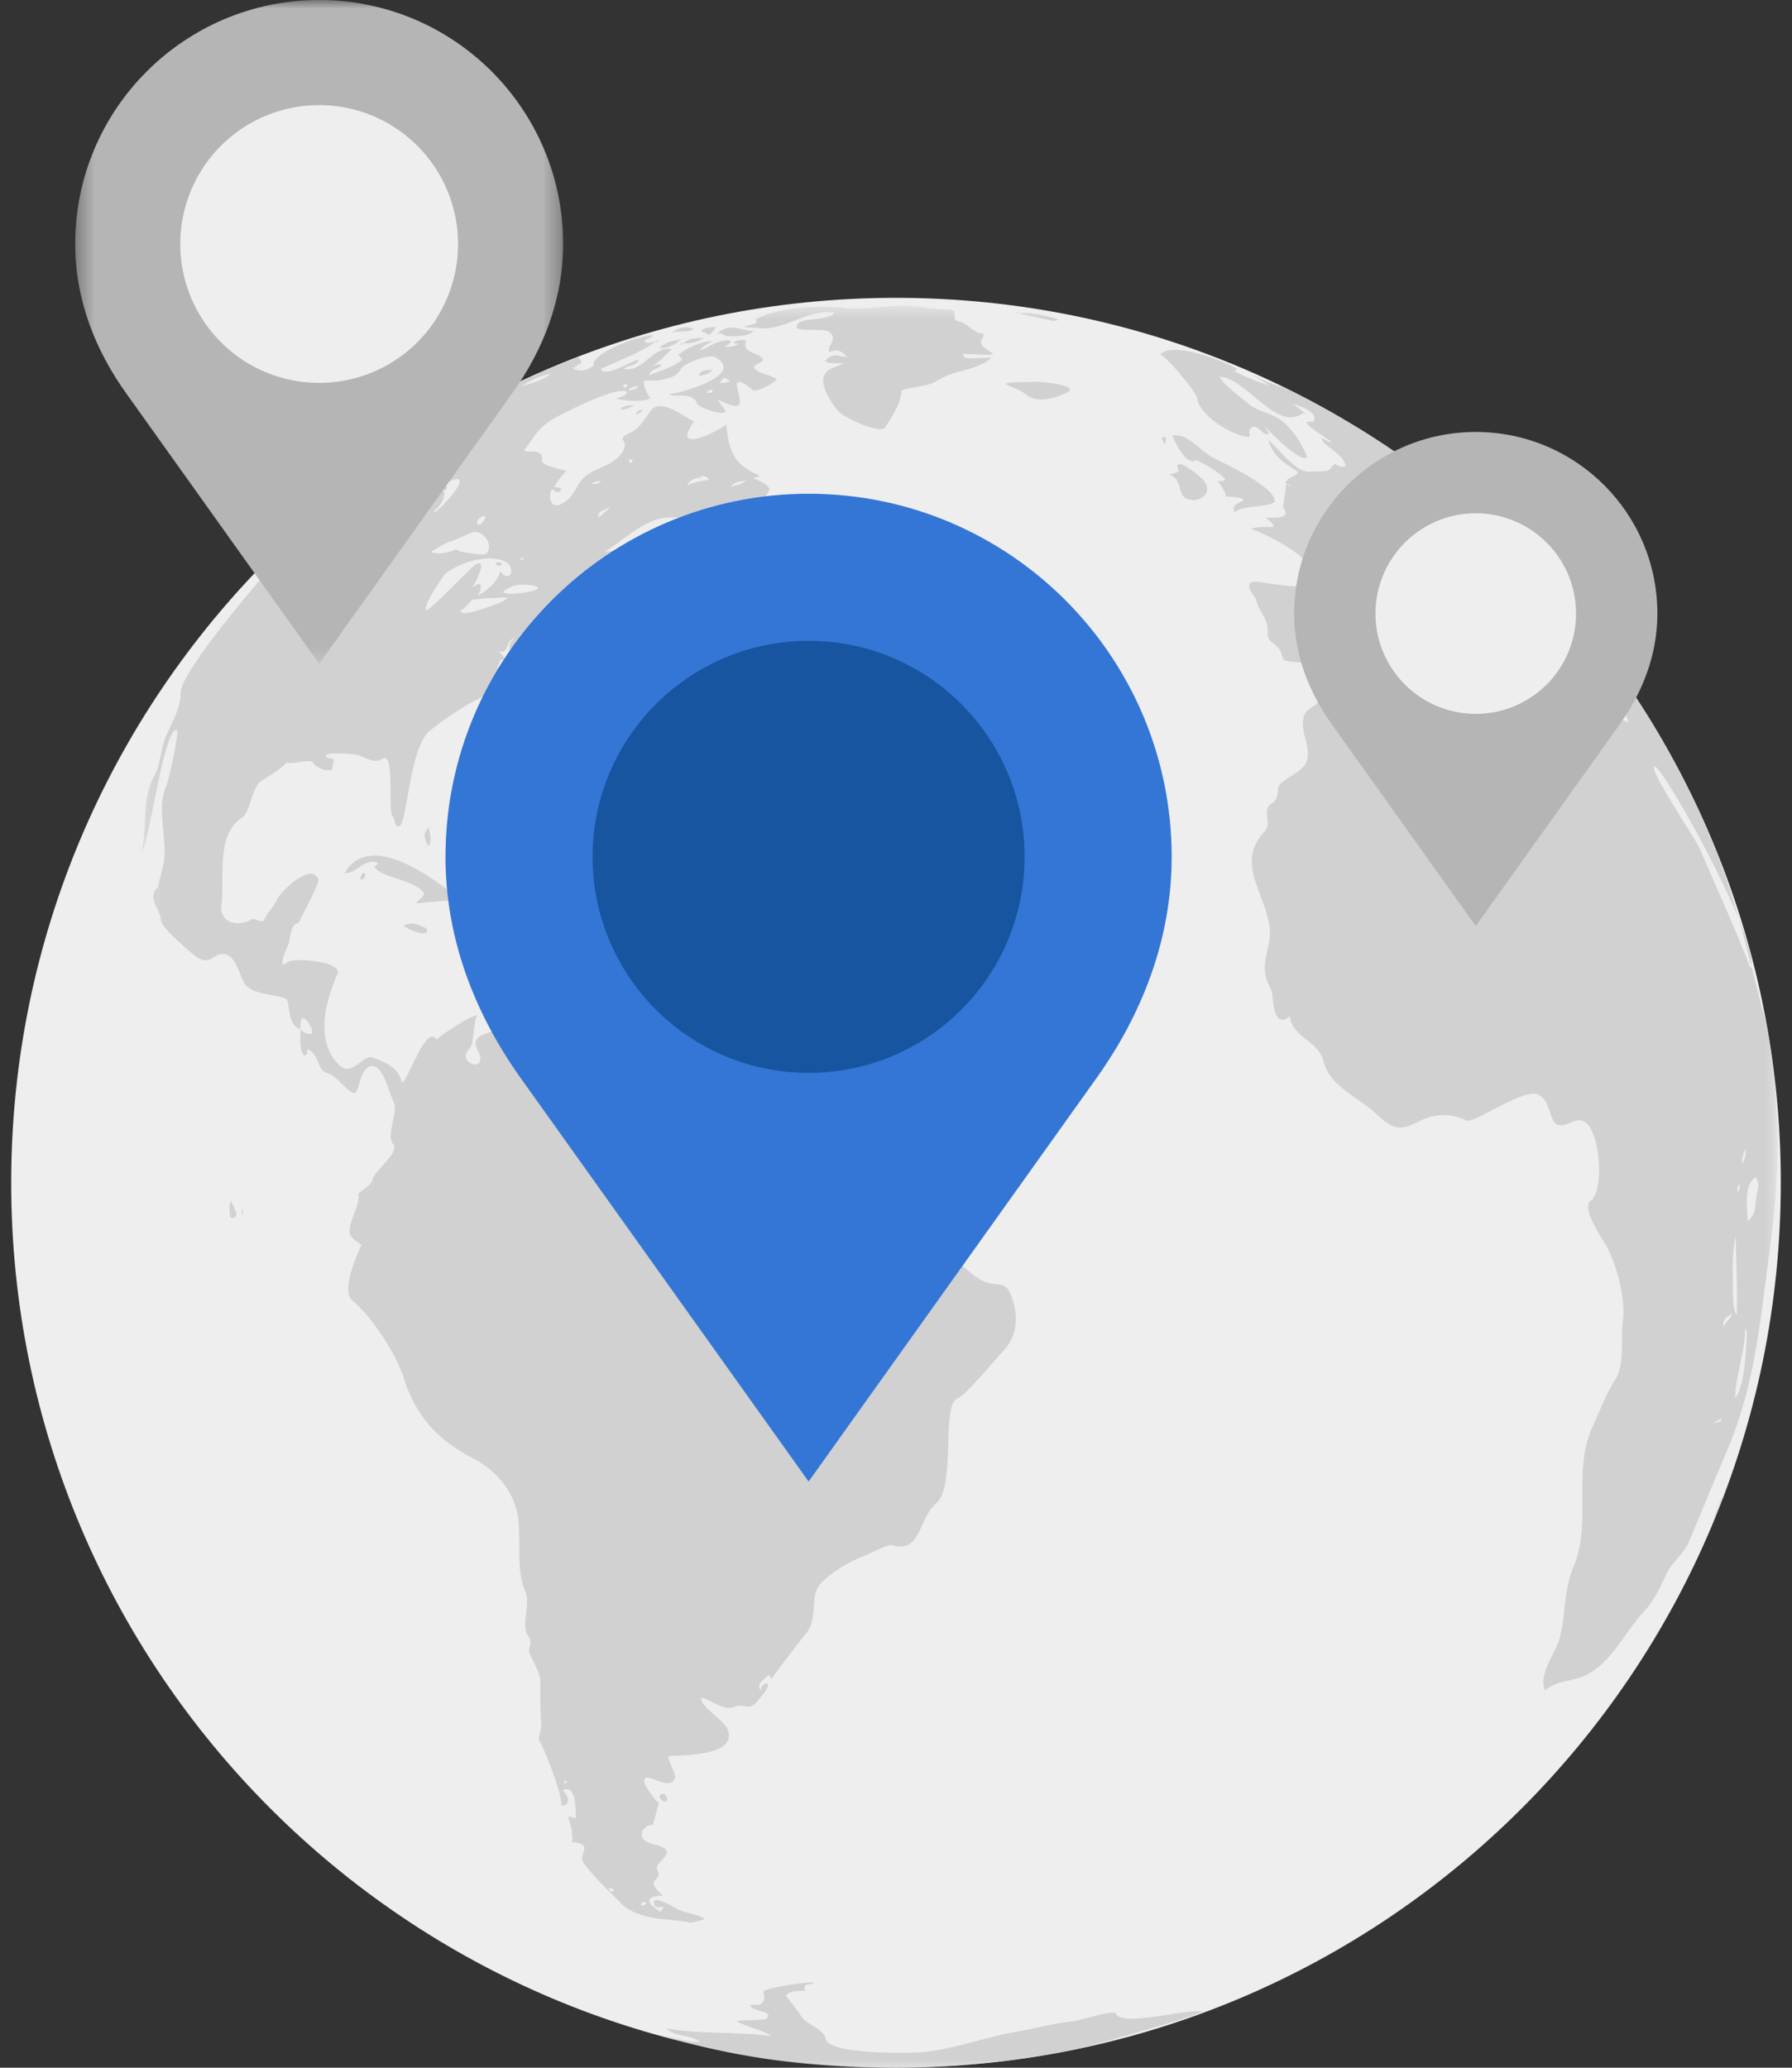 <svg width="104" height="120" xmlns="http://www.w3.org/2000/svg" xmlns:xlink="http://www.w3.org/1999/xlink"><rect width="100%" height="100%" fill="#333333" stroke="none"/><defs><path id="a" d="M.22.746h94.936V103H.22z"/><path id="c" d="M.364 0h28.319v38.52H.363z"/></defs><g fill="none" fill-rule="evenodd"><path d="M103.35 68.64c0 28.353-22.982 51.356-51.355 51.356C23.635 119.996.65 96.994.65 68.64c0-28.36 22.986-51.355 51.345-51.355 28.373 0 51.356 22.994 51.356 51.355" fill="#EEE"/><g transform="translate(8 17)"><mask id="b" fill="#fff"><use xlink:href="#a"/></mask><path d="M17.758 11.476c-.136-.087-.106-.185.09-.278.162.053.136.159-.09.277-.063-.008.103-.031 0 0zm2.995 4.182c.031-.008.507-.067.337.125-.185.094-.289.05-.337-.124.059-.01.003.095 0 0zM67.67 6.951c.319.09.016.068 0 0 0 0 .011.052 0 0zM31.638 2.925c-.016.097-.089.086-.151.086.026-.087.086-.097.151-.087zm-1.63-.09c.058-.072.146-.058.231-.062-.059.08-.134.091-.231.063zm.453-.11c-.058.011-.128.028-.178.038.047-.054.114-.055.178-.038zm2.291 4.91c.012-.011.048.005.067.009-.067.037-.176.037-.067-.01zm-26.655 45.7c-.038.52-.154-.5 0 0-.003.065-.017-.05 0 0zM29.323 6.774c-.098.15-.229.216-.443.299.107-.248.258-.29.443-.298zm1.167 80.33a.356.356 0 01.226.305c0 .444-.805-.24-.226-.305.087-.01-.125.01 0 0zM13.198 33.775c-.012.18-.1.27-.264.263-.077-.148.185-.58.264-.263.033.108-.018-.057 0 0zm46.448-25.15c-.063.117-.003.19.077.262-.088-.037-.447-.482-.172-.543.124.05.164.14.095.282-.063.117.04-.063 0 0zM28.823 6.512c-.292.157-.508.27-.827.25.226-.25.48-.237.827-.25zm3.709-1.732c.143-.252.306-.316.811-.31-.249.276-.522.324-.811.31zM84.66 22.372c-.245-.122-.338-.288-.268-.567.203.15.288.302.268.567zm-12.829-2.934c-.396-.053.759-.423.338.116a.82.82 0 01-.338-.116c-.06-.011.13.009 0 0zM31.649 2.918c.354-.28.77-.325 1.203-.294-.373.216-.757.341-1.203.294zm-.211 12.463c.1.028.211-.002.38-.018-.507.626-1.096-.24-.968-.272-.09.02.556.289.588.29.1.028-.199-.026 0 0zm.135-12.706c-.381.29-.776.568-1.299.522.349-.37.837-.42 1.299-.522zm1.44-.321c-.087-.115-.227-.038-.313-.142.232-.267.56-.175.849-.258-.011.032-.356.67-.536.4-.087-.115.04.085 0 0zM82.6 22.282c-.154-.159-.493-.052-.585-.392.289.154.615.084.89.302-.098.076-.203.184-.305.09-.154-.159.102.095 0 0zm-8.614-4.287l.005.005c-.139-.043-.971-.553-.636-.82.248-.174.598.733.631.816zm-42.53-4.74c.477-.012.868.137 1.285.445-.561.112-.923-.1-1.285-.444zM5.72 53.425c-.008.219-.113.3-.331.227-.069-.072-.112-.816.025-.962.103.24.211.476.306.736.039.093-.095-.26 0 0zm11.129-21.237c-.156-.62-.392-.63.022-1.169.156.573.156.919-.022 1.169-.064-.256.178-.25 0 0zM32.285 2.075c-.407.267-.897.087-1.327.245.591-.4.86-.373 1.327-.244-.407.266-.075-.018 0 0zM27.425 44c-.028-.007.165-.605.556-.636.46.282-.331.664-.556.637-.031-.008.501.059 0 0zm-.212.042c.018-.041.052-.056.113-.062-.036.02-.066.035-.113.063zm-2.386-7.263c-.605 1.495-2.147-1.038 0 0-.094.213-.362-.179 0 0zm-8.274.026c.15.011.225.093.252.233-.088.37-1.242-.156-1.371-.32.407-.229.774-.102 1.119.087zM51.166 1.166c-.069.009-.146.015-.212.024.066-.067.14-.073.212-.023-.069.008-.026-.01 0 0zm1.979.468c-.658-.192-1.346-.221-1.979-.467.763-.079 1.685.206 2.214.359.181.053-.278.083-.235.107-.658-.19.06.016 0 0zm-19.599.764c.88-.675 1.086-.295 2.192-.178-.346.311-1.205.388-2.192.177.241-.184.987.212 0 0zM74.179 18.2c.299 0 1.041 1.177.919 1.366-.35.555-.93-.85-1.292-1.064.127-.081.257-.186.373-.302zM50.404 5.3c-.056-.18 1.251-.092 1.477-.143.342-.056 2.945.208 2.028.63-.706.319-1.741.67-2.421.06-.165-.147-1.077-.513-1.084-.546-.041-.115.046.178 0 0zm11.372 5.495c.869.91-.477 1.592-1.097 1.014-.296-.313-.118-1.033-.817-1.255.184-.057.372-.11.556-.185-.473-1.114 1.131.184 1.358.426.191.207-.067-.077 0 0zM18.294 36.767c-.375-.167 1.23-.15 1.453-.233-.325-.493-.035-.755-.651-.944.565-.687 2.429.108 3.017.374-.05.081-.16.01-.216.108.046.05 1.272 1.06.445.715-.902-.384-1.41.157-2.053.517-.5-.723-1.328-.218-1.995-.537-.078-.03.153.066 0 0zm-1.94-1.35c-.498.05.328-.392.257-.552-.344-.779-2.668-.95-2.882-1.583a.32.32 0 00.203-.21c-.796-.314-1.208.654-1.932.592 1.499-2.538 5.209.358 6.703 1.542-.781.09-1.562.096-2.349.211-.067.006.431-.055 0 0zm17.817-21.42c.054 0 .087 0 .131.036-.049 0-.25-.011-.131-.035.054 0-.031.006 0 0zm2.929.444c.051-.06.359-.19.169-.014-.064.123-.335.2-.169.014.017-.027-.034.04 0 0zm-1.381-1.859c-.143.106-1.964 1.824-1.921 1.99.042.158 1.892.04 2.207.223-.021.209-.271.107-.31.293.237 0 .982-.475 1.108-.33a.532.532 0 01-.065.343c.823.8.74-.948.783-1.045-.575-.076.129-.891-.847-.544.064-.024-1.048-.325-.984-.261-.089-.09.781-.856.852-.946-.517-.136-.58.09-.823.277-.312.233.066-.053 0 0zm27.36-.756c.231-.026-.291-.76-.429-.912.158.017.291.042.455-.062-.116-.335-1.619-1.191-1.718-1.136-.566.36-1.275-1.23-1.352-1.443.97-.133 1.569.905 2.441 1.328.745.361 3.429 1.64 3.504 2.445.064.413-2.032.244-2.339.713-.236-.59.524-.584.506-.768-.03-.143-.961-.178-1.068-.165-.056.008.322-.045 0 0zM36.048 2.037c-.276-.05-.574-.008-.862-.061.154-.127 1.014-.17.634-.407 1.189-.726 3.667-.877 5.027-.711 1.53.189 3.059-.28 4.562-.044.614.107 1.137.119 1.747.155.53.057-.076.6.53.7.353.037 1.064.841 1.391.665-.02.56-.268.173-.089.699.038.126.669.48.639.524-.057.074-1.765-.038-1.687-.02-.131-.018.032.26.142.222.338.08 1.073-.024 1.447.005-.862.775-2.15.688-3.105 1.31-.583.383-1.466.35-2.106.578 0 .663-.495 1.457-.935 2.14-.305.46-2.474-.622-2.7-.894-.474-.568-1.549-2.06-.382-2.531 1.43-.564.011-.098-.407-.406.341-.486.716-.32 1.255-.234-.279-.383-.619-.484-1.036-.286-.131-.408.598-.776-.042-1.21-.275-.19-1.779.034-1.823-.232-.093-.654 1.828-.306 2.169-.843-1.439-.308-2.973 1.097-4.369.882-.276-.051.248.038 0 0zM92.209 69.27c.024-.073.053-.138.071-.192.005.072-.043.121-.071.191zm-.856 2.12c.216-.528.381-1.075.639-1.576-.162.538-.396 1.053-.639 1.576zM61.78 99.737c.081.147-6.452 1.99-7.127 2.139a51.355 51.355 0 01-8.248 1.054c-5.279.268-10.793-.22-15.867-1.759.654.067 1.441.408 2.105.31-.635-.402-1.412-.262-1.973-.751 2.116.332 4.13.172 6.068.43-.201-.275-1.967-.697-1.959-.883.253-.02 1.613-.058 1.667-.1.643-.499-1.017-.44-.87-.803.047-.085.501.074.664-.148.249-.33 0-.502.093-.677.071-.149 2.631-.59 2.903-.478-.298.178-.651-.03-.521.475-.264-.032-1.053-.012-1.099.334.023-.088.869 1.09.898 1.153.292.454 1.323.742 1.404 1.296.174.93 5.033.832 5.761.756 1.821-.206 3.52-.86 5.308-1.173 1.061-.18 2.125-.483 3.204-.595.504-.047 2.176-.627 2.559-.49.249.859 4.125-.27 5.03-.09.006.014-.154-.026 0 0zm32.235-47.693c-.24.977-.005 1.288-.589 1.838-.003-.735-.273-2.125.478-2.567.098.248.184.442.111.729-.1.398.073-.287 0 0zm-.643 8.388c-.015.832-.13 3.075-.672 3.706.048-1.384.566-2.649.587-4.036.114.136.085.244.085.33 0 .1 0-.087 0 0zm-.8-2.87c-.016-.9-.038-1.965.155-2.834.042 1.527.112 3.07.065 4.6-.245-.315-.22-1.378-.22-1.766-.008-.328 0 .306 0 0zm-.556 2.51c-.013-.482.018-.519.508-.825-.1.35-.45.508-.508.825zm-.151 5.398c-.096.034-.207.082-.31.115-.185 0 .341-.263.371-.281-.033.099-.033.13-.061.166-.075.118.028-.037 0 0zm.974-13.288c-.014-.174-.016-.318.091-.45.086.175.005.299-.091.45zm.309-1.629c-.117-.281.039-.537.121-.87.117.35-.074.603-.121.87zm-2.507-18.316c-.216-.52-2.945-4.526-2.625-4.755.371-.226 6.208 10.132 5.58 11.73-.896-2.354-1.961-4.658-2.955-6.976-.011-.02.198.469 0 0zM94.51 42.44l.005.006c-.997-3.703-1.746-7.366-3.286-10.948a51.205 51.205 0 00-7.097-11.887 51.395 51.395 0 00-9.387-9.094 50.272 50.272 0 00-5.326-3.494 48.932 48.932 0 00-2.692-1.434c-.397-.186-1.797-.555-2.01-.897.018.158.814.56.925.671-.54-.141-1.983-.75-2.001-.845.032-.063.147 0 .132-.114-.804-.512-3.839-1.625-4.444-.804.131-.167 2.091 2.098 2.143 2.508.128.875 1.508 1.813 2.383 2.104 1.224.409.305-.143.821-.42.34-.17.644.554.955.39-.009-.008 0-.012.011-.024-.089-.167-.188-.335-.287-.505-.085 0 2.224 2.383 2.51 1.86-.272-.651-.679-1.38-1.339-1.982-.578-.548-1.49-.59-2.116-1.14-.318-.266-1.49-1.133-1.614-1.522 1.543.045 3.337 3.325 4.885 2.056a7.689 7.689 0 01-.624-.482c.287.09 1.579.5 1.146 1.048-1.237-.215 1.04 1.045 1.076 1.173-.224-.015-.377-.193-.586-.21.091.43 1.31.88 1.398 1.61-.734.11-.415-.45-.9.158-.15.19-.805.121-1.167.145-.849.077-1.798-1.367-2.416-1.806.261.798.708 1.187 1.598 1.752.437.243-.606.357-.59.722.025 0 .284.13.276.194 0 .043-.242-.165-.276-.194.085-.05-.155 1.418-.173 1.385.699.819-.93.588-.96.612.125.186.383.274.434.548-.471.026-.856-.053-1.314.12.667.194 4.352 1.896 3.543 3.177-.25.425-2.744-.098-3.207-.113-.968-.076-.069.92-.047 1.027.155.733.722 1.057.679 1.924-.05.6.573.617.761 1.13.171.44.075.477.535.55.819.098.837-.026 1.535.508.489.383.679-.36 1.266-.38 1.46-.056.217-.358.913-.553.866-.24-.238-1.593-.19-1.86.066-.358-.051-.755.424-.883.741-.195-.193-.973-.25-1.175-.141-.604 2.041.518 1.777-1.017 1.261.394 2.555 1.53 3.714 2.188.683.407 1.364.8 1.867 1.442.596.77-.854.465-.949.684-.088.24 1.28.867 1.498.854.029-.139-.169-.925-.188-1.062-.063-.546-.854-1.087-.794-1.52.244.024.472.119.673.273-.738-.907-1.932-.988-2.768-1.663-.5-.412-1.139-.747-1.631-1.168-.003-.006-.894-1.136-.271-.92.977.341 2.046 1.33 3.043 1.853.796.416.992.677 1.576 1.35.235.275 1.456 1.686 1.726 1.74-.008-.023 1 .884 1.401 1.021-.18-.41-.337-.93-.546-1.259-.276-.44-1.414-.692-1.414-1.361.26.02.289-.245.84-.226-.289-.014.363-.445.323-.377-1.068-.605-2.5-2.385-2.889-3.583.293.013.453.402.781.203a1.065 1.065 0 01-.113-.65c.082.104 1.092.957.891 1.131-.284-.007-.52-.133-.726-.35.148.51.651.522.855.87.027-.143-.066-.25.05-.405.876.366 2.679 1.76 2.914 2.752-.383.035-1.125-.79-1.384-.59a.644.644 0 00.041.597.78.78 0 00-.325.082.608.608 0 01.243.433 4 4 0 01-.436.134c.124.497 2.73 2.977 2.915 2.727.051-.094-.113-.34-.07-.376.134-.162.547.56.763.418.172-.116-.173-.342.018-.43.392-.203 1.95 2.85 2.145 3.213.751 1.42.256.555-.314.748-.086.152-.148.3-.161.462-.909-.207-1.904-.736-2.642-1.253-1.183-.855.375 2.305-.308 1.913-.4-.229-.633-.567-1.131-.603-.713-.08-.919-.845-1.579-1.063-.532-.18-2.656-.373-2.383-1.345.222-.84-.841-1.519-1.2-1.84-.18-.166-2.539.146-2.926.252-.642.207-1.674.431-2.034 1.032-.624 1.128-2.067-.358-2.644-.128-.304.127-.009 1.055-.172 1.345-.227.451-.806.48-.951 1.006-.256.96.476 1.75.145 2.637-.269.707-1.626 1.003-1.645 1.578-.011.317-.073.66-.359.825-.617.358.012 1.168-.369 1.573-2.09 2.13.67 4.21.2 6.537-.274 1.323-.423 1.597.145 2.738.13.29.031 2.344 1.071 1.506.131 1.209 1.671 1.448 1.945 2.581.332 1.35 1.654 1.939 2.682 2.756.418.312.764.74 1.24.977.85.43 1.416-.23 2.221-.453.732-.22 1.493-.137 2.182.191.394.185 3.34-1.909 4.137-1.514.586.297.617 1.01.886 1.526.387.71 1.196-.236 1.739.017.969.428 1.255 3.96.437 4.619-.617.445.785 2.367.972 2.762.555 1.092 1.057 2.992.884 4.21-.139.977.126 2.538-.43 3.392-.561.873-.883 1.79-1.332 2.77-1.162 2.523-.051 5.37-1.048 7.987-.61 1.335-.501 2.768-.826 4.161-.214.905-1.308 2.208-.883 3.145.652-.59 1.632-.517 2.372-.888 1.521-.748 2.246-2.495 3.349-3.663.591-.627.957-1.404 1.308-2.168.326-.724 1.004-1.184 1.317-1.897.77-1.796 1.475-3.576 2.252-5.374 1.628-3.874 1.899-7.591 2.467-11.734.595-4.407.609-8.568-.219-12.943zM29.323 93.588c-.193-.036-.176-.106.059-.222.162.064.148.147-.059.222-.079 0 .052-.017 0 0zm-1.845-.802c-.188-.115-.188-.178-.015-.21.212.077.214.158.015.21-.081-.013.059.011 0 0zm-1.402-14.3c-.265.096.286-.096 0 0-.067.02.036-.016 0 0zm-1.224 8.023c-.41-.064.223-.323 0 0-.101-.01.005-.01 0 0zm-2.375-42.553c-.253-.047.288.024 0 0-.022 0 .033.008 0 0zM7.955 39.157c-.131.042.37-.092 0 0-.022.006.066-.01 0 0zm-5.949-4.273c-.477-.017.368-.017 0 0-.06-.003.049-.003 0 0zm14.74-22.41c.097.242.03.372-.255.412.109-.17.189-.3.255-.412zm1.449 1.928c1.041-.338 1.419-.921 2.044-.13.235.299.193 1.066-.361.885.151.046-1.691-.13-1.353-.33-.364.239-1.081.393-1.517.2.399-.223.756-.479 1.187-.626.26-.076-.431.148 0 0zm-.821-1.914c.167-.132.556-.76.368-1.014.106.139-.726-.085-.348-.23.16-.046 1.1-.566 1.255-.409.272.277-1.179 1.807-1.472 1.925.026-.154.114-.215.197-.271.238-.18-.083.056 0 0zm.837-2.914c-.075.142-.139.209-.31.206.058-.149.171-.162.31-.206zm.336-1.23c.086 0 1.294-.77 1.331-.457.012.098-1.472.475-1.331.457zm1.629 4.672c-.004.038-.297.6-.477.38-.142-.158.428-.645.477-.38-.02.144-.015-.073 0 0zm-.157-6.065c.097-.05.844-.514.939-.4.238.3-1.2.662-1.274.675.088-.187.221-.214.335-.276.262-.15-.114.063 0 0zm1.291 8.634c.678.32.295 1.373-.289.548-.022.49-.865 1.308-1.322 1.413.176-.19.235-.402.179-.631-.15-.119-.43.21-.584.206.061.287 1.216-1.977.246-1.316-.348.266-2.672 2.732-2.81 2.604-.217-.23 1.028-2.04 1.12-2.113.799-.65 2.462-1.175 3.46-.71zm1.095-.154c-.083.077-.166.075-.236-.002.114-.05.221-.082.236.002.044.075-.015-.085 0 0zm-.099-10.046a5.061 5.061 0 011.678-.704c-.475.391-1.114.556-1.694.715l.016-.011zm.302 11.56c1.86.18-1.106.742-1.421.41.424-.366.913-.479 1.421-.41.152.013-.508-.069 0 0zm-1.796 1.112c.01-.008-2.243.892-2.068.343-.059.165.767-.642.595-.573.185-.072 1.692-.157 2.136-.154-.228.227-.448.3-.663.384-.5.189.215-.084 0 0zm7.484-12.78c.166.084.15.152-.043.228-.143-.077-.118-.144.043-.228.062 0-.074.009 0 0zm.26.3a.532.532 0 01.427-.154c.134.2-.875.315-.427.153.058-.112-.05.018 0 0zm5.787-.479c-.151.18-.383.069-.577.16.205-.395.245-.4.577-.16zm-1.032.688c-.091.006-.187.006-.33.006.458-.381.381-.006.33-.006-.091.006.066 0 0 0zm-6.379 5.042c-.262.293-.262.293-.621.228.187-.13.443-.072.621-.228zm.52 1.575c-1.427 1.35-.316.017-.735.443.015.018 0 .039-.019.04-.113-.135.727-.473.754-.482-.179.178-.245.054 0 0zm-.433 1.701c-.416-.026.433.027 0 0-.06 0 .058.014 0 0zm1.468-4.383c.095-.117.177-.1.232.053-.105.12-.185.104-.232-.053.011-.057-.011.067 0 0zm1.477 2.816c.234.053-.335-.049 0 0 .009.002-.062-.008 0 0zm2.69-1.898c.206-.03.372.024.481.172.003.079-1.09.139-1.257.413.138-.486.541-.399.776-.585.107.143-.235.186 0 0zm2.671.223c-.282.25-.584.306-.909.395.228-.344.569-.281.909-.394zm-3.346 83.701c.206.052.762-.14.92-.192-.377-.302-1.206-.334-1.687-.632.038.017-1.547-.942-1.212-.152.088.189.386.013.518.118-.188.28-.273.195-.06.326 0-.005-1.756-.965.008-1.022-1.222-1.099.08-.757-.312-1.452-.257-.469 1.038-.93.336-1.335-.333-.194-.7-.16-1.042-.395-.479-.35-.03-.966.429-.91.045 0 .277-1.107.362-1.283-.129-.05-1.036-1.172-.821-1.41.271-.287 1.449.732 1.741-.016.112-.276-.41-1.002-.37-1.296.539-.058 4.045.08 3.445-1.535-.206-.556-1.684-1.385-1.523-1.853.509.084 1.357.83 1.901.525.458-.227.817.269 1.288-.258.081-.105.859-.93.637-1.091-.241-.005-.368.136-.387.407-.28-.376.202-.633.453-.915.058.093.118.169.17.25.297-.448 1.919-2.556 1.971-2.6.826-.97.148-2.267.97-3.035.747-.698 1.565-1.165 2.503-1.539.286-.107 1.317-.653 1.526-.596 1.725.531 1.518-1.522 2.61-2.448 1.107-.931.288-5.692 1.194-6.05.492-.191 1.955-1.983 2.713-2.813.736-.787.829-1.812.543-2.815-.44-1.534-.87-.656-1.979-1.325-.892-.537-1.575-1.602-2.678-1.74-.649-.099-1.324.098-1.964-.093-.273-.078-1.012-.536-1.292-.156.054-.056-.588.248-.546.265-.071-.053-.013-.848-.222-1.045-.338-.325-1.485-.64-1.905-.748-.954-.24-1.186.89-1.433-.46-.786-.224-1.574-1.14-1.435-1.372.07-.088-1.233-2.835-1.412-2.584-.013-.922-2.867-2.066-3.594-1.62-.65.468-1.851-.432-2.252-.86-.452-.494-.441-1.006-1.2-1.325-.324-.144-.882-.064-.756-.62.132-.6-1.403-.708-1.55-1.282.216.038.4-.075.609-.127-.604.206-1.331-.224-1.919.25-.855.717-1.367-.323-2.306-.142-1.192.225-.389-.213-1.14-.67.31.19-1.392-.776-.996-.745-.356-.037.056.59-.337.728-.621.226-1.16.37-.751 1.117.678 1.357-1.431.721-.44-.205.178-.16.227-1.94.423-1.87-.245-.09-2.172 1.163-2.391 1.422-.62-.987-1.665 2.462-2.017 2.486-.174-.852-.976-1.199-1.678-1.444-.599-.23-1.203 1.192-1.978.41-1.389-1.398-.784-3.66-.076-5.27.296-.74-2.567-.968-2.912-.672-.705.569.106-1.172.104-1.125.079-.697.236-1.17.547-1.159.188-.416 1.25-2.318 1.14-2.559-.431-.994-2.235.785-2.405 1.226-.183.43-.53.68-.694 1.073-.17.394-.506-.093-.793.068-.775.434-1.89.207-1.718-.92.176-1.36-.342-4.055 1.182-4.99.467-.28.542-1.633 1.08-2.117.072-.053 1.614-.95 1.463-1.132.228.236 1.441-.242 1.594.064.119.267.835.535 1.083.386-.01.027.128-.596.128-.604-.019-.006-.499-.064-.477-.22.052-.21 1.505-.076 1.55-.072.69.059 1.195.628 1.709.28.788-.538.306 2.992.618 3.317.173.19.049.611.381.582.451-.046.598-4.587 1.763-5.527a17.902 17.902 0 012.73-1.816c.297-.148 1.076-.526 1.242-.826-.034-.148-.179-.326-.342-.168-.046-.274.423-.099.509-.396.087-.296-.245-.387-.204-.494-.017.035.291-.591.191-.5.013.015.013.044.018.06.469.068-.103-.435-.129-.521.617.321.358-.669.965-.727-.433.181-.351.665-.293.955.124.652.694-.886.624-.83.579-.232 1.476-.719 2.096-1.15-.147-.069-.299.049-.472-.078.634-.227 1.34-.145 1.945-.46-.03-.646.355-1.305 1.071-1.43 1.099-.18 2.384-.842 3.483-1.216-.167.377.09.082.384.225-.357-.926-2.303 1.718-1.377 1.177.78-.445 3.42-.855 3.771-1.616-.008-.05-.17-.543-.165-.543-.651 0-.705.797-1.502.793-1.455-.016-.581-.91-.882-1.31a.634.634 0 01-.653-.209c.147-.027 1.939-.451.994-.664-1.54-.33-2.562 1.39-3.823 1.338.941-.574 2.228-1.796 3.373-1.953 1.218-.17 2.914.426 3.992-.33.952-.654 1.608-.175 2.151-1.256.165-.287-.704-.658-.925-.704.098-.114.288 0 .358-.18-1.44-.65-1.74-1.284-1.913-2.949-.734.538-3.19 1.679-1.875-.18-.472-.202-1.966-1.452-2.536-.588-.265.386-.68 1.029-1.123 1.226-.975.45-.104.36-.434 1.02-.555 1.073-1.885.93-2.52 1.87-.396.59-.516 1.005-1.138 1.289-.541.234-.747-.412-.483-.91.191.212.367.244.521.082.048-.227-.287-.11-.389-.207a4.68 4.68 0 01.7-.92c-.094-.046-1.471-.265-1.426-.628.09-.75-.858-.342-1.026-.565.74-.93.74-1.369 2.189-2.091.49-.25 3.267-1.66 3.779-1.304-.062.308-.406.248-.591.412.397.096 1.561.226 1.951-.045-.082-.08-.551-.85-.309-1.03-.037.03.794.016.856-.006.447-.114.937-.165 1.193-.611.216-.41 1.684-.92 2.029-.722 1.917 1.087-2.595 2.238-2.643 2.111.093.317 1.307-.216 1.614.61.076.212 1.462.658 1.601.466.075-.103-.4-.6-.417-.728 1.456.708 1.372.341 1.129-.63-.226-.928.85.06.914.083.246.131 1.223-.432 1.37-.633-.354-.282-.97-.277-1.272-.609-.294-.28.755-.357.388-.655-.436-.361-1.138-.279-.888-.973a.85.85 0 00-.721.084c.066.136.209.032.265.11-.244.139-.515.172-.788.164.083-.124.337-.124.343-.361-.756-.099-1.151.361-1.804.562.185-.277.498-.357.721-.555a3.784 3.784 0 00-1.96.818c.08.079.162.164.221.272-.551.475-1.282.629-1.924.919.11-.428.574-.32.727-.646a1.454 1.454 0 00-.671.159c.271-.034 1.076-.849 1.262-1.052-1.166-.135-1.66 1.385-2.761 1.16.227-.265.695-.121.851-.54-.409.045-1.953 1.087-2.208.54-.012-.032 2.83-1.16 3.13-1.57-.19-.018-.411.177-.587-.048.141-.158.369-.169.533-.34-.93-.01-3.706 1.12-3.493 1.764-.358.296-.745.37-1.184.189.172-.265.777-.27.287-.658-.897.333-1.766.697-2.633 1.077a46.868 46.868 0 00-5.826 3.079c-3.069 1.896-5.609 4.143-8.143 6.69-1.35 1.364-6.482 7.36-6.463 8.604.013.922-.528 1.747-.872 2.572-.281.683-.311 1.631-.652 2.255-.745 1.327-.401 2.872-.742 4.398.423-.323 1.297-7.308 2.052-7.05.148.047-.469 2.91-.627 3.252-.638 1.47.198 3.268-.217 4.794-.046.153-.254.93-.26 1.085-.701.544.185 1.349.18 1.943 0 .353 1.799 1.938 2.15 2.145.756.449.908-.355 1.594-.206.623.134.801 1.258 1.131 1.73.441.669 2.128.589 2.416.904.191.232.035 1.521.801 1.701-.005-.08-.021-.542.083-.603.234-.148.729.715.565.877-.245.047-.463-.044-.645-.273 0 .121-.126 1.803.366 1.474.008-.1.034-.21.045-.314.645.282.597 1.224 1.053 1.361.624.16 1.095.959 1.574 1.18.419.212.304-1.48 1.103-1.555.65-.072 1.013 1.618 1.239 2.036.339.593-.454 2.013-.013 2.481.444.465-1.111 1.589-1.19 2.073-.054.367-.843.71-.816.854.06.389-.177.925-.314 1.305-.4 1.047-.2 1.147.483 1.625.015.014-1.271 2.574-.531 3.233 1.173.959 2.712 3.319 3.086 4.81.761 2.059 1.931 3.306 3.882 4.326 1.589.83 2.708 2.255 2.708 4.161.062 1.123-.106 2.536.369 3.585.334.736-.296 1.947.179 2.61.303.424-.096.651.086 1.04.185.413.613 1.105.608 1.578-.015.816-.002 1.77.053 2.565.013.275-.244.733-.099.907.184.218 1.263 2.891 1.263 3.67-.007.188.83-.062.077-.819.897-.493.717 1.61.782 1.626-.81-.266-.286-.05-.227.978.044.618-.155.32.342.442.789.177 0 .699.3 1.136.597.852 1.51 1.654 2.137 2.316 1.025 1.081 2.778.908 3.991 1.158.175.043-.229-.042 0 0z" fill="#D1D1D1" mask="url(#b)"/></g><path d="M85.648 25.069c-5.82 0-10.542 4.723-10.542 10.54 0 2.427.884 4.6 2.185 6.424l8.357 11.712 8.357-11.713c1.3-1.823 2.182-4.003 2.182-6.423 0-5.817-4.716-10.54-10.54-10.54" fill="#B5B5B5"/><path d="M91.467 35.609a5.816 5.816 0 01-5.82 5.82 5.82 5.82 0 110-11.64 5.82 5.82 0 015.82 5.82" fill="#EEE"/><path d="M46.929 28.655c-11.634 0-21.074 9.442-21.074 21.071 0 4.852 1.766 9.198 4.366 12.843l16.708 23.412 16.708-23.414c2.599-3.645 4.362-8.003 4.362-12.84 0-11.63-9.428-21.072-21.07-21.072" fill="#3476D5"/><path d="M59.464 49.727c0 6.931-5.606 12.537-12.535 12.537-6.919 0-12.538-5.606-12.538-12.538 0-6.917 5.62-12.535 12.538-12.535 6.93 0 12.535 5.617 12.535 12.535" fill="#1755A0"/><g transform="translate(4)"><mask id="d" fill="#fff"><use xlink:href="#c"/></mask><path d="M14.525 0C6.708 0 .364 6.345.364 14.159c0 3.26 1.187 6.18 2.934 8.63l11.227 15.732 11.228-15.733c1.746-2.45 2.93-5.378 2.93-8.63C28.683 6.346 22.348 0 14.525 0" fill="#B5B5B5" mask="url(#d)"/></g><path d="M26.582 14.16a8.053 8.053 0 01-8.058 8.06 8.06 8.06 0 118.058-8.06" fill="#EEE"/></g></svg>